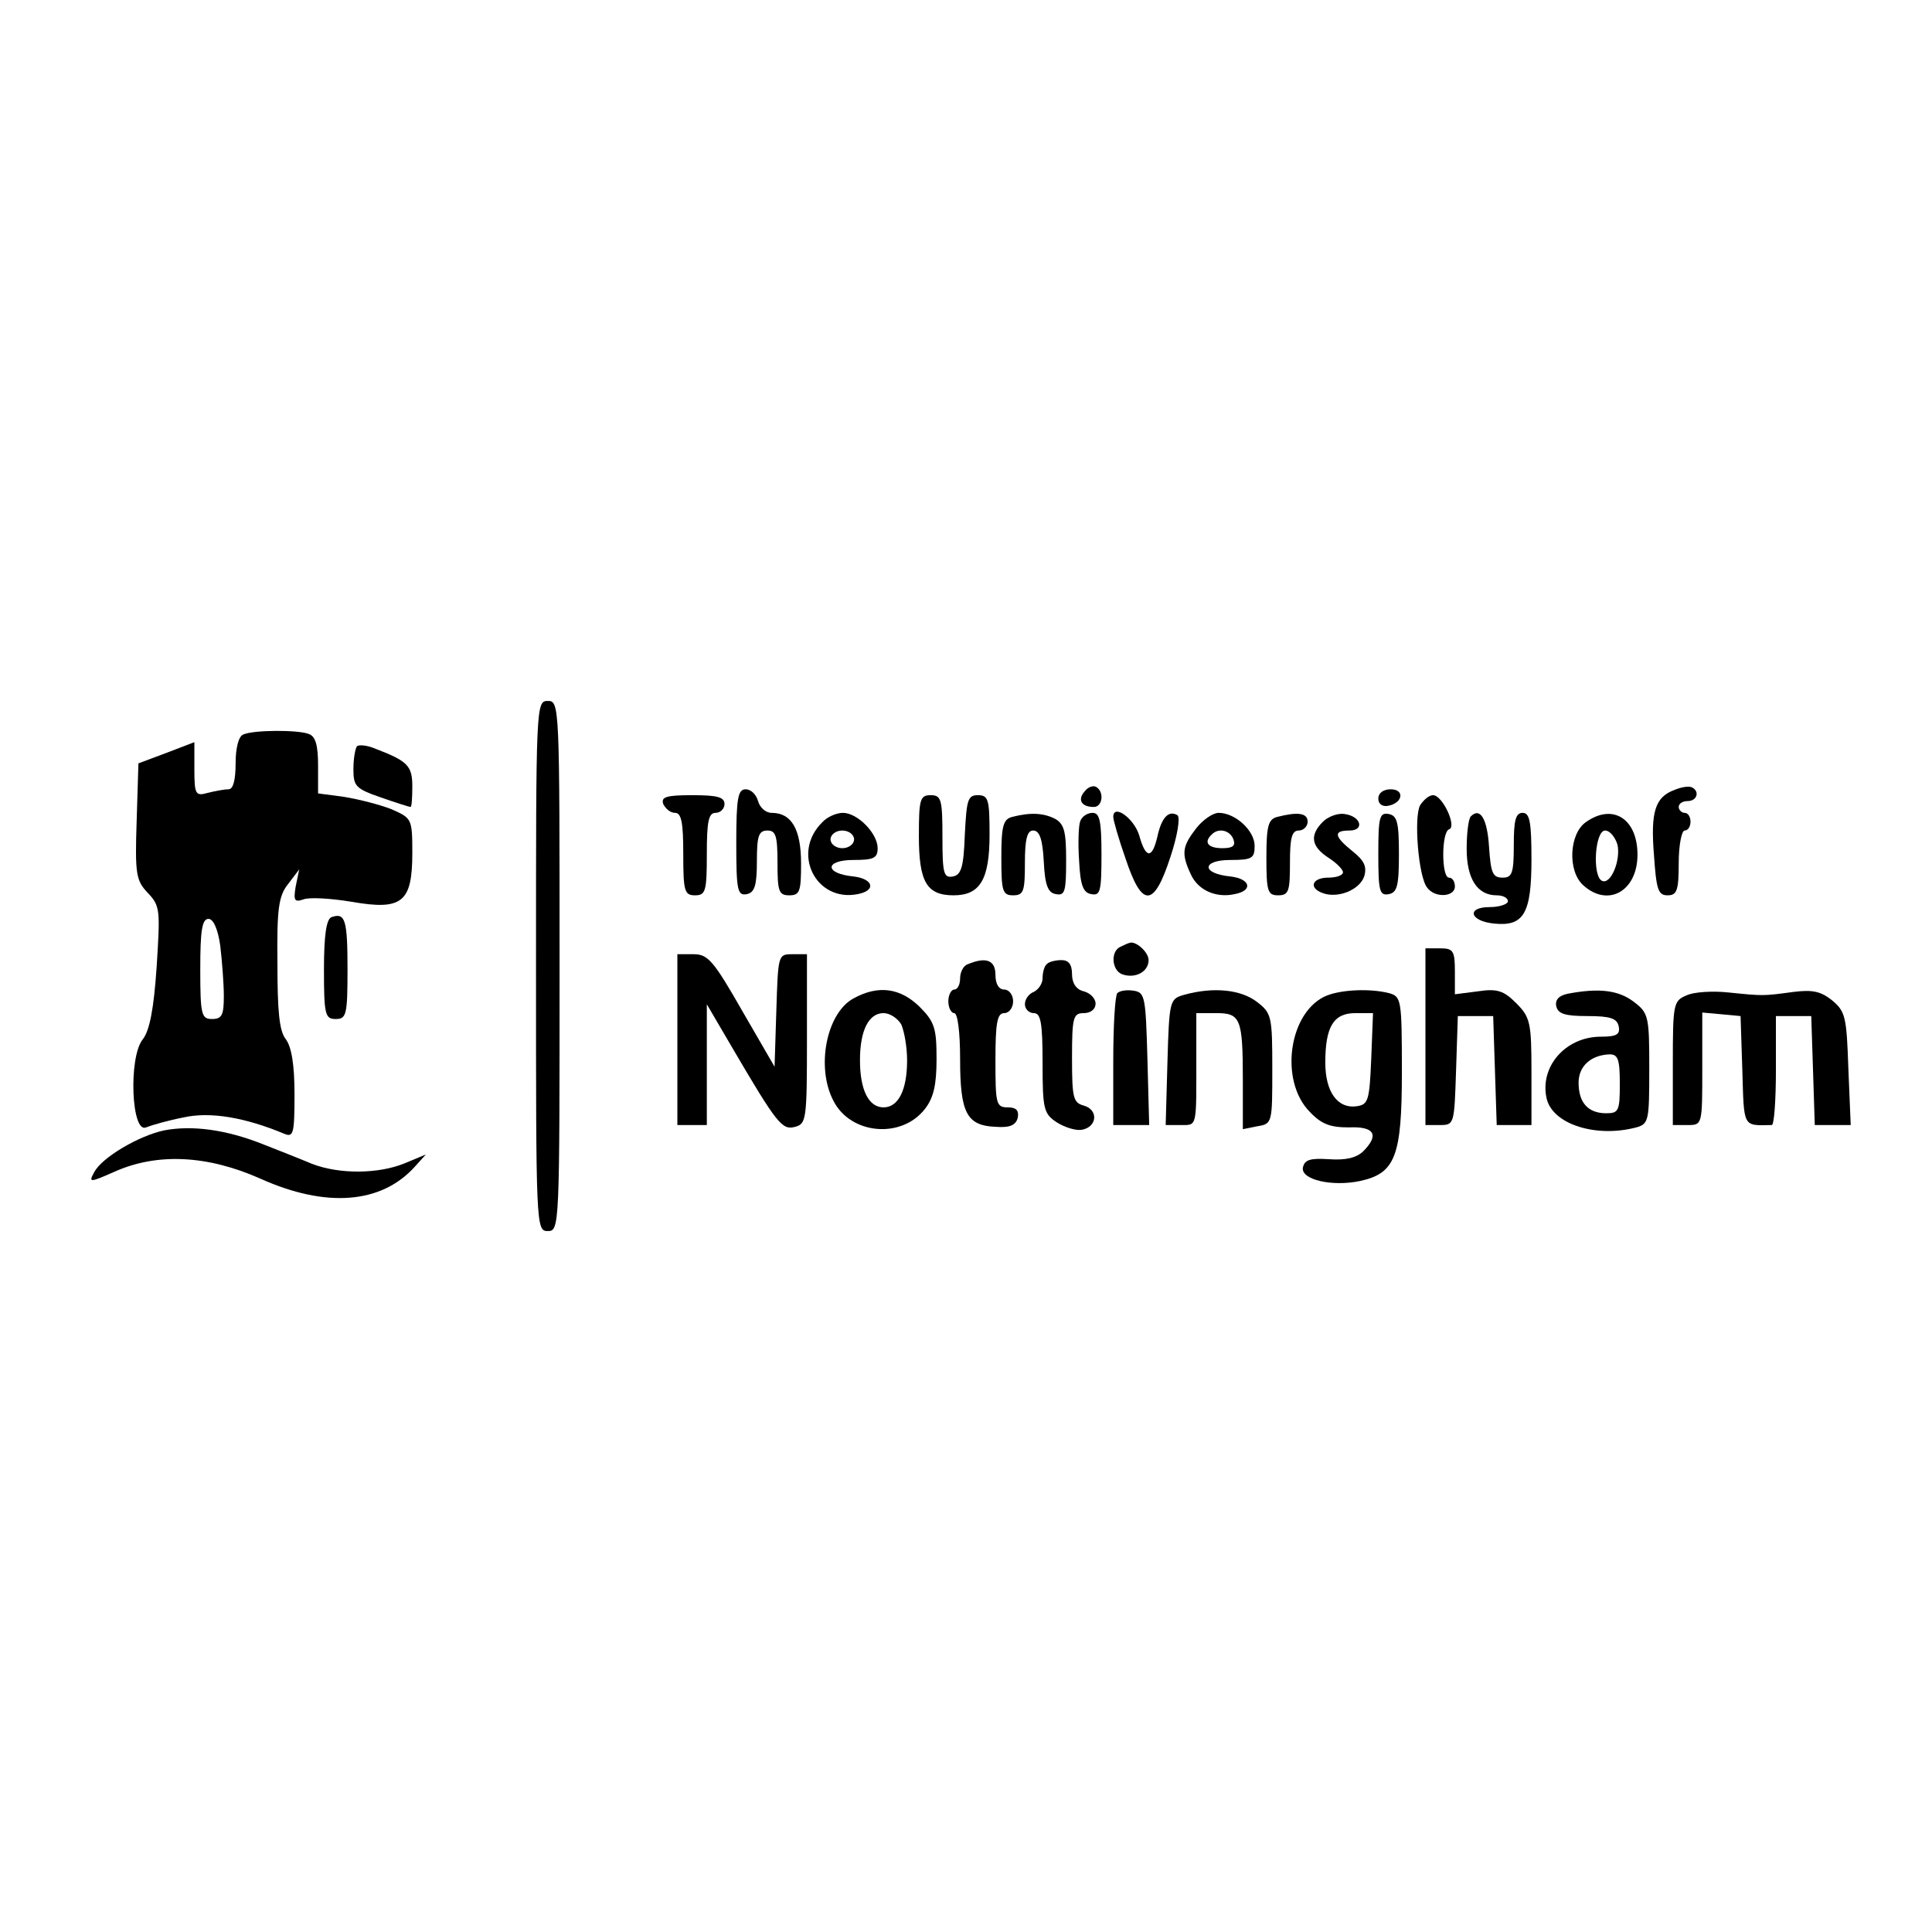 <?xml version="1.0" standalone="no"?>
<!DOCTYPE svg PUBLIC "-//W3C//DTD SVG 20010904//EN"
 "http://www.w3.org/TR/2001/REC-SVG-20010904/DTD/svg10.dtd">
<svg version="1.0" xmlns="http://www.w3.org/2000/svg"
 width="90pt" height="90pt" viewBox="0 0 328 328"
 preserveAspectRatio="xMidYMid meet">

<g transform="translate(0,328) scale(0.1,-0.1)"
fill="#000000" stroke="none">
<path d="M910 1640 c0 -443 0 -450 20 -450 20 0 20 7 20 450 0 443 0 450 -20
450 -20 0 -20 -7 -20 -450z"/>
<path d="M413 2033 c-8 -3 -13 -23 -13 -49 0 -28 -4 -44 -12 -44 -7 0 -23 -3
-35 -6 -21 -6 -23 -3 -23 40 l0 46 -47 -18 -48 -18 -3 -98 c-3 -90 -1 -101 19
-122 21 -22 21 -29 15 -125 -5 -73 -12 -109 -24 -124 -24 -31 -19 -160 6 -149
10 4 38 12 64 17 45 10 104 0 171 -28 15 -6 17 0 17 67 0 50 -5 81 -15 94 -11
14 -14 48 -14 129 -1 92 2 114 18 134 l19 25 -6 -29 c-4 -24 -2 -27 13 -22 9
4 46 2 82 -4 86 -15 103 -1 103 83 0 58 -1 59 -35 74 -20 8 -56 17 -80 21
l-45 6 0 47 c0 34 -4 50 -16 54 -18 7 -93 7 -111 -1z m-39 -359 c3 -26 6 -64
6 -85 0 -32 -3 -39 -20 -39 -18 0 -20 7 -20 85 0 65 3 85 14 85 8 0 16 -17 20
-46z"/>
<path d="M606 2013 c-3 -4 -6 -21 -6 -39 0 -29 4 -33 47 -48 26 -9 48 -16 50
-16 2 0 3 16 3 35 0 35 -8 43 -63 64 -14 6 -28 7 -31 4z"/>
<path d="M1841 1936 c-12 -14 -5 -26 16 -26 15 0 18 26 4 34 -5 3 -14 0 -20
-8z"/>
<path d="M2843 1939 c-33 -12 -41 -37 -35 -111 4 -58 7 -68 23 -68 16 0 19 8
19 55 0 30 5 55 10 55 6 0 10 7 10 15 0 8 -4 15 -10 15 -5 0 -10 5 -10 10 0 6
7 10 15 10 16 0 21 16 8 23 -5 3 -18 1 -30 -4z"/>
<path d="M1250 1849 c0 -81 2 -90 18 -87 13 3 17 14 17 56 0 43 3 52 18 52 14
0 17 -9 17 -55 0 -48 2 -55 20 -55 18 0 20 7 20 54 0 58 -16 86 -50 86 -10 0
-20 9 -23 20 -3 11 -12 20 -21 20 -13 0 -16 -14 -16 -91z"/>
<path d="M2340 1924 c0 -9 7 -14 17 -12 25 5 28 28 4 28 -12 0 -21 -6 -21 -16z"/>
<path d="M1126 1915 c4 -8 12 -15 20 -15 11 0 14 -17 14 -70 0 -63 2 -70 20
-70 18 0 20 7 20 70 0 56 3 70 15 70 8 0 15 7 15 15 0 12 -13 15 -55 15 -44 0
-53 -3 -49 -15z"/>
<path d="M1560 1861 c0 -78 13 -101 59 -101 45 0 61 27 61 103 0 60 -2 67 -20
67 -17 0 -19 -8 -22 -67 -2 -55 -6 -68 -20 -71 -16 -3 -18 5 -18 67 0 64 -2
71 -20 71 -18 0 -20 -7 -20 -69z"/>
<path d="M2411 1913 c-11 -20 -3 -122 12 -140 13 -18 47 -16 47 2 0 8 -4 15
-10 15 -13 0 -13 77 0 82 14 4 -11 58 -27 58 -7 0 -16 -8 -22 -17z"/>
<path d="M1396 1884 c-53 -52 -11 -136 60 -122 32 6 27 26 -7 30 -50 5 -49 28
0 28 34 0 41 3 41 20 0 25 -34 60 -59 60 -11 0 -27 -7 -35 -16z m54 -29 c0 -8
-9 -15 -20 -15 -11 0 -20 7 -20 15 0 8 9 15 20 15 11 0 20 -7 20 -15z"/>
<path d="M1718 1893 c-15 -4 -18 -16 -18 -69 0 -57 2 -64 20 -64 18 0 20 7 20
55 0 41 4 55 14 55 11 0 16 -15 18 -52 2 -41 7 -54 21 -56 15 -3 17 5 17 57 0
49 -3 62 -19 71 -20 10 -42 11 -73 3z"/>
<path d="M1834 1886 c-3 -7 -4 -38 -2 -67 2 -42 7 -55 21 -57 15 -3 17 5 17
67 0 57 -3 71 -15 71 -9 0 -18 -6 -21 -14z"/>
<path d="M1890 1893 c0 -5 9 -37 21 -71 28 -84 48 -83 76 3 12 36 17 67 12 71
-15 9 -27 -4 -34 -36 -9 -39 -20 -38 -31 2 -9 29 -44 54 -44 31z"/>
<path d="M2031 1874 c-24 -31 -26 -43 -9 -79 12 -26 42 -40 74 -33 32 6 27 26
-7 30 -50 5 -49 28 0 28 37 0 41 3 41 24 0 26 -33 56 -61 56 -10 0 -27 -12
-38 -26z m63 -19 c4 -11 -1 -15 -19 -15 -24 0 -32 10 -18 23 11 12 31 8 37 -8z"/>
<path d="M2168 1893 c-15 -4 -18 -16 -18 -69 0 -57 2 -64 20 -64 18 0 20 7 20
55 0 42 3 55 15 55 8 0 15 7 15 15 0 15 -17 17 -52 8z"/>
<path d="M2246 1885 c-23 -23 -20 -42 9 -61 14 -9 25 -20 25 -25 0 -5 -11 -9
-25 -9 -27 0 -34 -17 -10 -26 26 -10 63 5 71 28 5 17 0 27 -20 43 -31 25 -33
35 -5 35 26 0 20 24 -8 28 -11 2 -28 -4 -37 -13z"/>
<path d="M2340 1830 c0 -63 2 -71 18 -68 14 3 17 14 17 68 0 54 -3 65 -17 68
-16 3 -18 -5 -18 -68z"/>
<path d="M2497 1894 c-4 -4 -7 -29 -7 -55 0 -51 18 -79 51 -79 10 0 19 -4 19
-10 0 -5 -14 -10 -31 -10 -40 0 -34 -24 8 -28 50 -5 63 17 63 109 0 64 -3 79
-15 79 -12 0 -15 -13 -15 -55 0 -48 -3 -55 -19 -55 -17 0 -20 8 -23 52 -3 48
-15 68 -31 52z"/>
<path d="M2692 1884 c-28 -20 -31 -83 -4 -107 42 -38 92 -10 92 52 0 61 -42
88 -88 55z m54 -38 c6 -27 -12 -70 -27 -61 -16 10 -11 85 6 85 8 0 17 -11 21
-24z"/>
<path d="M563 1723 c-9 -3 -13 -31 -13 -89 0 -77 2 -84 20 -84 18 0 20 7 20
84 0 85 -4 97 -27 89z"/>
<path d="M1903 1673 c-18 -7 -16 -40 2 -47 22 -8 45 4 45 24 0 14 -23 34 -33
29 -1 0 -8 -3 -14 -6z"/>
<path d="M2420 1520 l0 -150 25 0 c24 0 24 2 27 93 l3 92 30 0 30 0 3 -92 3
-93 29 0 30 0 0 90 c0 84 -2 93 -26 117 -21 21 -32 25 -65 20 l-39 -5 0 39 c0
35 -3 39 -25 39 l-25 0 0 -150z"/>
<path d="M1150 1515 l0 -145 25 0 25 0 0 103 0 102 41 -70 c79 -135 87 -144
109 -138 19 5 20 13 20 149 l0 144 -25 0 c-24 0 -24 -1 -27 -96 l-3 -95 -55
95 c-48 84 -58 96 -82 96 l-28 0 0 -145z"/>
<path d="M1643 1643 c-7 -2 -13 -13 -13 -24 0 -10 -4 -19 -10 -19 -5 0 -10 -9
-10 -20 0 -11 5 -20 10 -20 6 0 10 -33 10 -78 0 -91 11 -113 60 -115 25 -2 35
3 38 16 2 12 -3 17 -17 17 -20 0 -21 6 -21 80 0 64 3 80 15 80 8 0 15 9 15 20
0 11 -7 20 -15 20 -9 0 -15 9 -15 25 0 25 -16 31 -47 18z"/>
<path d="M1777 1643 c-4 -3 -7 -14 -7 -24 0 -9 -7 -19 -15 -23 -8 -3 -15 -12
-15 -21 0 -8 7 -15 15 -15 12 0 15 -16 15 -85 0 -79 2 -86 25 -101 13 -8 32
-14 42 -12 26 5 28 34 3 41 -18 5 -20 13 -20 81 0 69 2 76 20 76 12 0 20 7 20
16 0 9 -9 18 -20 21 -13 3 -20 14 -20 29 0 17 -6 24 -18 24 -10 0 -22 -3 -25
-7z"/>
<path d="M1449 1585 c-46 -25 -64 -117 -34 -174 29 -57 115 -65 155 -14 15 19
20 41 20 85 0 52 -3 63 -29 89 -33 32 -70 37 -112 14z m81 -44 c5 -11 10 -38
10 -61 0 -51 -15 -80 -40 -80 -25 0 -40 29 -40 80 0 51 15 80 40 80 11 0 24
-9 30 -19z"/>
<path d="M1897 1594 c-4 -4 -7 -56 -7 -116 l0 -108 30 0 31 0 -3 113 c-3 104
-4 112 -23 115 -12 2 -24 0 -28 -4z"/>
<path d="M2010 1591 c-24 -7 -25 -9 -28 -114 l-3 -107 26 0 c28 0 26 -5 26
118 l0 72 34 0 c41 0 45 -9 45 -114 l0 -83 25 5 c25 4 25 6 25 97 0 89 -1 95
-26 114 -27 21 -74 26 -124 12z"/>
<path d="M2253 1590 c-65 -26 -82 -145 -29 -198 20 -21 35 -26 66 -26 44 2 52
-13 24 -41 -12 -11 -30 -15 -58 -13 -32 2 -41 -1 -44 -14 -4 -21 50 -33 97
-23 60 13 71 42 71 185 0 124 -1 128 -22 134 -32 8 -79 6 -105 -4z m75 -107
c-3 -71 -5 -78 -24 -81 -33 -5 -54 24 -54 74 0 61 14 84 51 84 l30 0 -3 -77z"/>
<path d="M2662 1593 c-15 -3 -22 -10 -20 -21 3 -13 14 -17 53 -17 39 0 50 -4
53 -17 3 -14 -3 -18 -30 -18 -61 0 -105 -52 -92 -106 11 -43 84 -66 152 -48
21 6 22 11 22 99 0 89 -1 95 -26 114 -26 20 -59 24 -112 14z m88 -153 c0 -46
-2 -50 -23 -50 -31 0 -47 18 -47 52 0 28 21 47 53 48 14 0 17 -9 17 -50z"/>
<path d="M2863 1590 c-22 -9 -23 -15 -23 -115 l0 -105 25 0 c25 0 25 0 25 96
l0 95 33 -3 32 -3 3 -92 c3 -98 0 -94 50 -93 4 0 7 42 7 93 l0 92 30 0 30 0 3
-92 3 -93 30 0 31 0 -4 96 c-3 88 -5 97 -28 116 -19 15 -33 18 -65 14 -52 -7
-51 -7 -110 -1 -27 3 -60 1 -72 -5z"/>
<path d="M279 1361 c-43 -9 -106 -46 -119 -71 -10 -18 -8 -18 35 1 72 32 157
28 247 -12 111 -50 205 -43 262 20 l19 21 -36 -15 c-44 -18 -110 -19 -157 -1
-19 8 -57 23 -85 34 -61 24 -118 32 -166 23z"/>
</g>
</svg>
